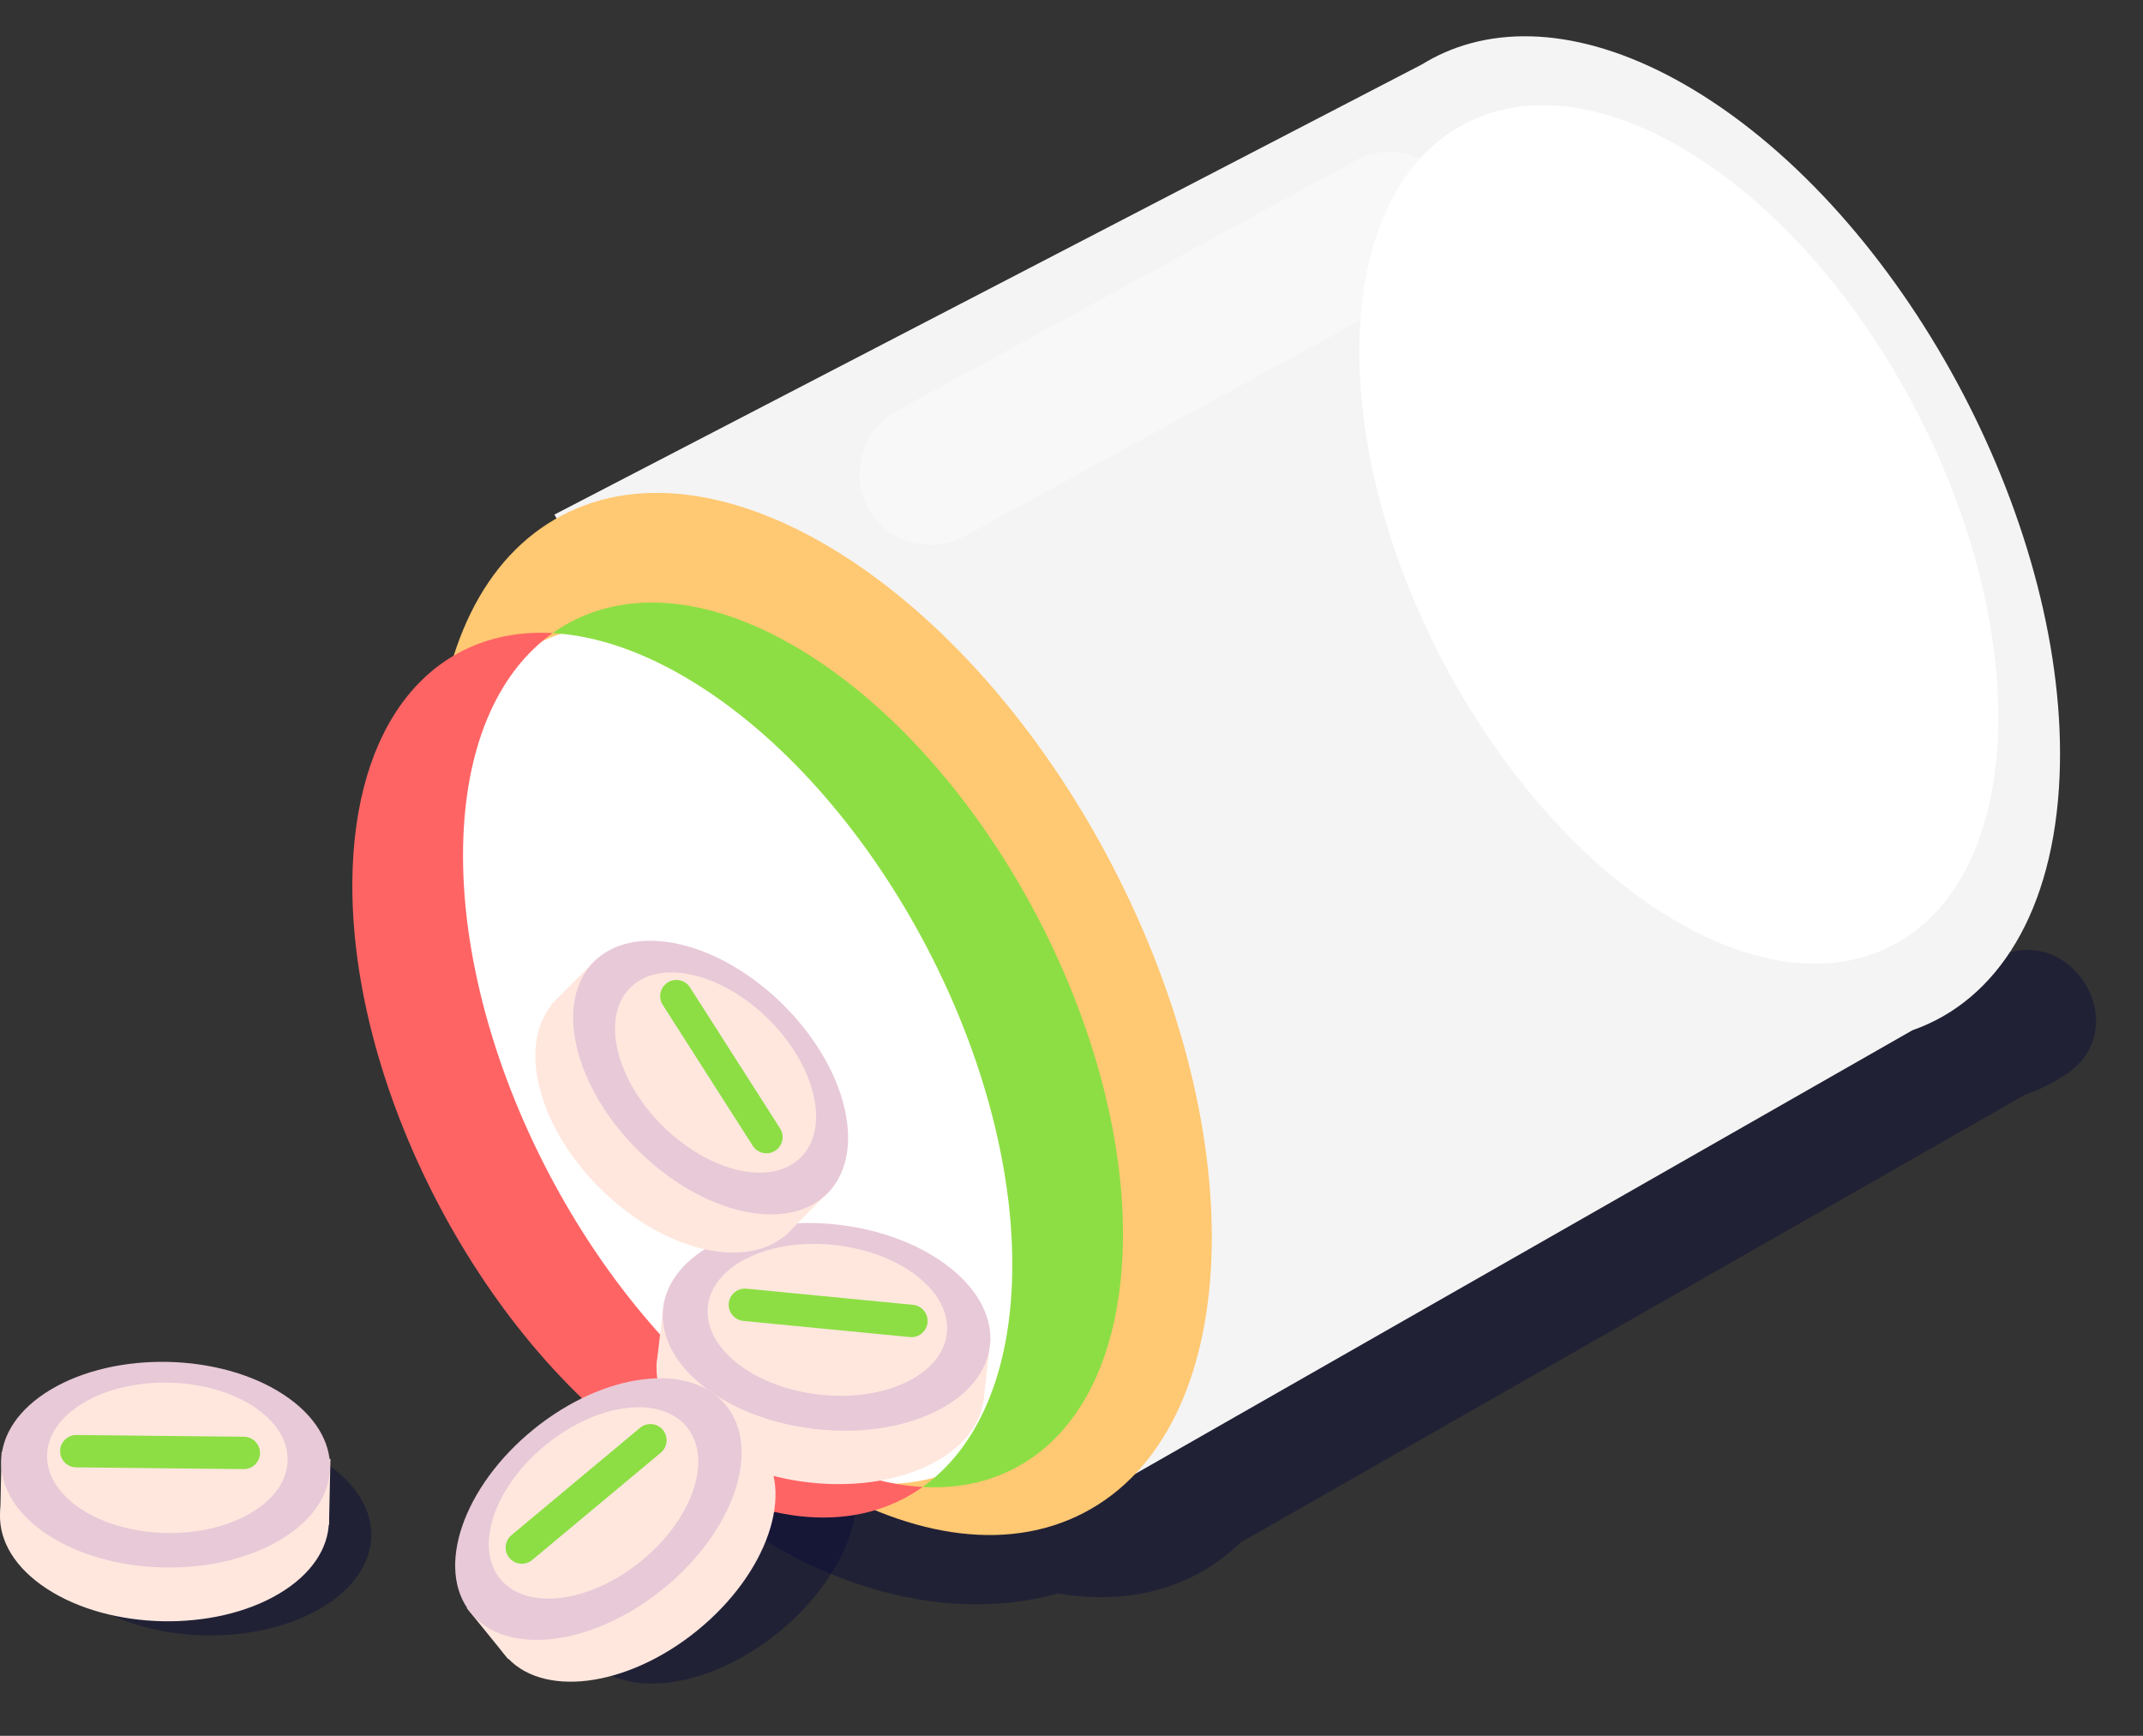 <svg width="121" height="98" viewBox="0 0 121 98" fill="none" xmlns="http://www.w3.org/2000/svg">
<rect x="0" y="0" width="121" height="98" fill="#333333" stroke="none"/>
<g style="mix-blend-mode:multiply" opacity="0.4">
<path d="M112.555 54.159L63.397 81.618C62.9 81.284 62.532 81.093 62.532 81.093L43.074 77.794L42.708 86.625C42.708 86.625 50.733 92.445 59.743 89.961C63.841 90.653 67.421 89.625 70.051 87.082L114.337 61.807C115.15 61.524 115.917 61.142 116.632 60.67C120.698 57.977 116.813 51.782 112.555 54.159Z" fill="#05053A"/>
</g>
<g style="mix-blend-mode:multiply" opacity="0.4">
<path d="M18.157 90.771C14.483 92.959 8.604 92.832 5.027 90.488C1.449 88.143 1.529 84.47 5.203 82.282C8.877 80.094 14.755 80.221 18.333 82.565C21.911 84.91 21.83 88.583 18.157 90.771Z" fill="#05053A"/>
</g>
<g style="mix-blend-mode:multiply" opacity="0.4">
<path d="M47.665 82.036L47.674 82.029L47.498 81.814L45.584 79.456L45.334 79.147L45.314 79.162C44.349 78.208 42.817 77.743 40.887 77.983C36.642 78.508 32.078 82.215 30.689 86.259C30.058 88.1 30.195 89.695 30.931 90.834L30.912 90.85L33.252 93.732L33.261 93.726C34.219 94.739 35.786 95.234 37.775 94.987C42.02 94.462 46.585 90.756 47.973 86.712C48.622 84.816 48.461 83.182 47.665 82.036Z" fill="#05053A"/>
</g>
<path d="M116.29 43.814C116.861 30.006 107.86 12.815 96.187 5.415C90.629 1.892 85.469 1.227 81.523 2.983C81.098 3.173 80.687 3.391 80.29 3.635L31.3 29.054L63.547 83.526L107.979 58.166C112.766 56.495 115.972 51.483 116.29 43.812V43.814Z" fill="#F4F4F4"/>
<path d="M61.219 85.399C70.196 80.7 70.875 64.286 62.736 48.737C54.597 33.188 40.722 24.393 31.745 29.092C22.768 33.791 22.089 50.205 30.228 65.754C38.367 81.302 52.242 90.098 61.219 85.399Z" fill="#FFC872"/>
<path d="M54.437 82.749C61.849 78.899 62.462 65.389 55.805 52.575C49.148 39.76 37.743 32.493 30.331 36.343C22.919 40.194 22.306 53.703 28.963 66.518C35.62 79.332 47.025 86.599 54.437 82.749Z" fill="white"/>
<path d="M106.844 53.378C114.257 49.527 114.869 36.018 108.212 23.203C101.556 10.388 90.151 3.121 82.739 6.972C75.326 10.822 74.714 24.332 81.37 37.146C88.027 49.961 99.432 57.228 106.844 53.378Z" fill="white"/>
<path d="M45.685 36.981C40.013 33.386 34.814 33.174 31.206 35.743C33.723 35.885 36.518 36.837 39.436 38.687C49.714 45.202 57.638 60.336 57.135 72.495C56.91 77.944 55.026 81.864 52.095 83.951C58.44 84.308 63.024 79.493 63.384 70.788C63.887 58.63 55.963 43.496 45.685 36.981Z" fill="#8DDE44"/>
<path d="M43.865 81.008C33.587 74.493 25.663 59.358 26.166 47.2C26.391 41.75 28.275 37.831 31.206 35.743C24.861 35.386 20.277 40.201 19.917 48.906C19.414 61.064 27.338 76.199 37.616 82.714C43.288 86.309 48.487 86.52 52.095 83.951C49.578 83.81 46.783 82.857 43.865 81.008Z" fill="#FF6464"/>
<path opacity="0.37" d="M80.384 16.131L54.47 30.27C52.526 31.331 50.069 30.608 49.01 28.664C47.949 26.72 48.672 24.263 50.616 23.204L76.529 9.065C78.473 8.004 80.93 8.727 81.99 10.671C83.051 12.614 82.327 15.072 80.384 16.131Z" fill="white"/>
<path d="M52.372 82.757C48.509 84.592 42.669 83.918 39.327 81.249C35.984 78.582 36.405 74.933 40.268 73.096C44.131 71.261 49.971 71.935 53.313 74.604C56.656 77.271 56.235 80.92 52.372 82.757Z" fill="#FFE7DE"/>
<path d="M55.932 75.608L37.484 73.477L37.058 77.165L55.506 79.296L55.932 75.608Z" fill="#FFE7DE"/>
<path d="M52.72 79.742C48.857 81.576 43.018 80.903 39.675 78.234C36.333 75.567 36.754 71.917 40.617 70.08C44.48 68.246 50.319 68.919 53.662 71.588C57.004 74.255 56.584 77.905 52.72 79.742Z" fill="#E8C9D7"/>
<path d="M51.141 78.049C48.317 79.391 44.044 78.896 41.599 76.946C39.155 74.996 39.464 72.325 42.288 70.983C45.112 69.64 49.385 70.133 51.829 72.085C54.274 74.035 53.965 76.706 51.141 78.049Z" fill="#FFE7DE"/>
<path d="M39.358 92.064C43.341 88.832 44.932 84.195 42.913 81.707C40.894 79.219 36.028 79.821 32.046 83.053C28.063 86.285 26.472 90.922 28.491 93.41C30.511 95.899 35.376 95.296 39.358 92.064Z" fill="#FFE7DE"/>
<path d="M40.772 79.08L26.352 90.782L28.692 93.665L43.112 81.963L40.772 79.08Z" fill="#FFE7DE"/>
<path d="M37.443 89.705C41.425 86.473 43.017 81.836 40.997 79.348C38.978 76.859 34.113 77.462 30.13 80.694C26.148 83.926 24.556 88.563 26.576 91.051C28.595 93.54 33.46 92.937 37.443 89.705Z" fill="#E8C9D7"/>
<path d="M39.133 84.156C38.117 87.115 34.779 89.823 31.674 90.209C28.569 90.592 26.876 88.507 27.892 85.548C28.907 82.589 32.245 79.881 35.35 79.495C38.455 79.112 40.148 81.197 39.133 84.156Z" fill="#FFE7DE"/>
<path d="M39.771 70.529C35.599 69.59 31.419 65.457 30.435 61.295C29.45 57.133 32.034 54.521 36.207 55.46C40.379 56.399 44.558 60.532 45.543 64.694C46.528 68.856 43.944 71.468 39.771 70.529Z" fill="#FFE7DE"/>
<path d="M46.919 67.157L33.717 54.097L31.105 56.737L44.308 69.797L46.919 67.157Z" fill="#FFE7DE"/>
<path d="M41.907 68.372C37.734 67.433 33.555 63.3 32.57 59.138C31.585 54.976 34.169 52.364 38.342 53.303C42.514 54.242 46.694 58.375 47.678 62.537C48.663 66.699 46.079 69.311 41.907 68.372Z" fill="#E8C9D7"/>
<path d="M41.706 66.065C38.656 65.378 35.599 62.354 34.877 59.31C34.158 56.266 36.047 54.355 39.098 55.042C42.148 55.728 45.206 58.752 45.927 61.796C46.648 64.84 44.757 66.751 41.706 66.065Z" fill="#FFE7DE"/>
<path d="M15.762 89.972C12.088 92.159 6.21 92.033 2.632 89.688C-0.946 87.344 -0.865 83.67 2.808 81.483C6.482 79.295 12.361 79.421 15.939 81.766C19.516 84.11 19.436 87.784 15.762 89.972Z" fill="#FFE7DE"/>
<path d="M18.657 82.376L0.091 81.978L0.011 85.689L18.577 86.088L18.657 82.376Z" fill="#FFE7DE"/>
<path d="M15.827 86.936C12.154 89.124 6.275 88.998 2.697 86.653C-0.88 84.309 -0.8 80.635 2.874 78.447C6.547 76.26 12.426 76.386 16.004 78.731C19.582 81.075 19.501 84.749 15.827 86.936Z" fill="#E8C9D7"/>
<path d="M16.239 82.452C16.29 80.108 13.291 78.142 9.541 78.061C5.791 77.98 2.709 79.814 2.659 82.158C2.608 84.501 5.607 86.467 9.357 86.548C13.107 86.629 16.188 84.795 16.239 82.452Z" fill="#FFE7DE"/>
<path d="M13.757 82.942L4.299 82.844C3.795 82.84 3.388 82.424 3.394 81.921C3.399 81.417 3.815 81.01 4.318 81.016L13.777 81.114C14.28 81.119 14.688 81.535 14.681 82.038C14.677 82.541 14.261 82.949 13.757 82.942Z" fill="#8DDE44"/>
<path d="M37.313 82.014L30.049 88.074C29.663 88.396 29.084 88.344 28.761 87.958C28.439 87.573 28.491 86.993 28.877 86.671L36.139 80.611C36.525 80.288 37.104 80.341 37.427 80.726C37.749 81.112 37.697 81.692 37.311 82.014H37.313Z" fill="#8DDE44"/>
<path d="M51.374 75.488L41.97 74.576C41.469 74.528 41.1 74.079 41.148 73.578C41.196 73.076 41.645 72.706 42.146 72.754L51.55 73.667C52.051 73.715 52.42 74.164 52.372 74.665C52.324 75.166 51.875 75.536 51.374 75.488Z" fill="#8DDE44"/>
<path d="M42.506 64.692L37.418 56.73C37.148 56.308 37.272 55.739 37.697 55.469C38.12 55.196 38.688 55.323 38.959 55.745L44.046 63.707C44.316 64.13 44.192 64.698 43.767 64.969C43.344 65.241 42.776 65.115 42.506 64.692Z" fill="#8DDE44"/>
</svg>
